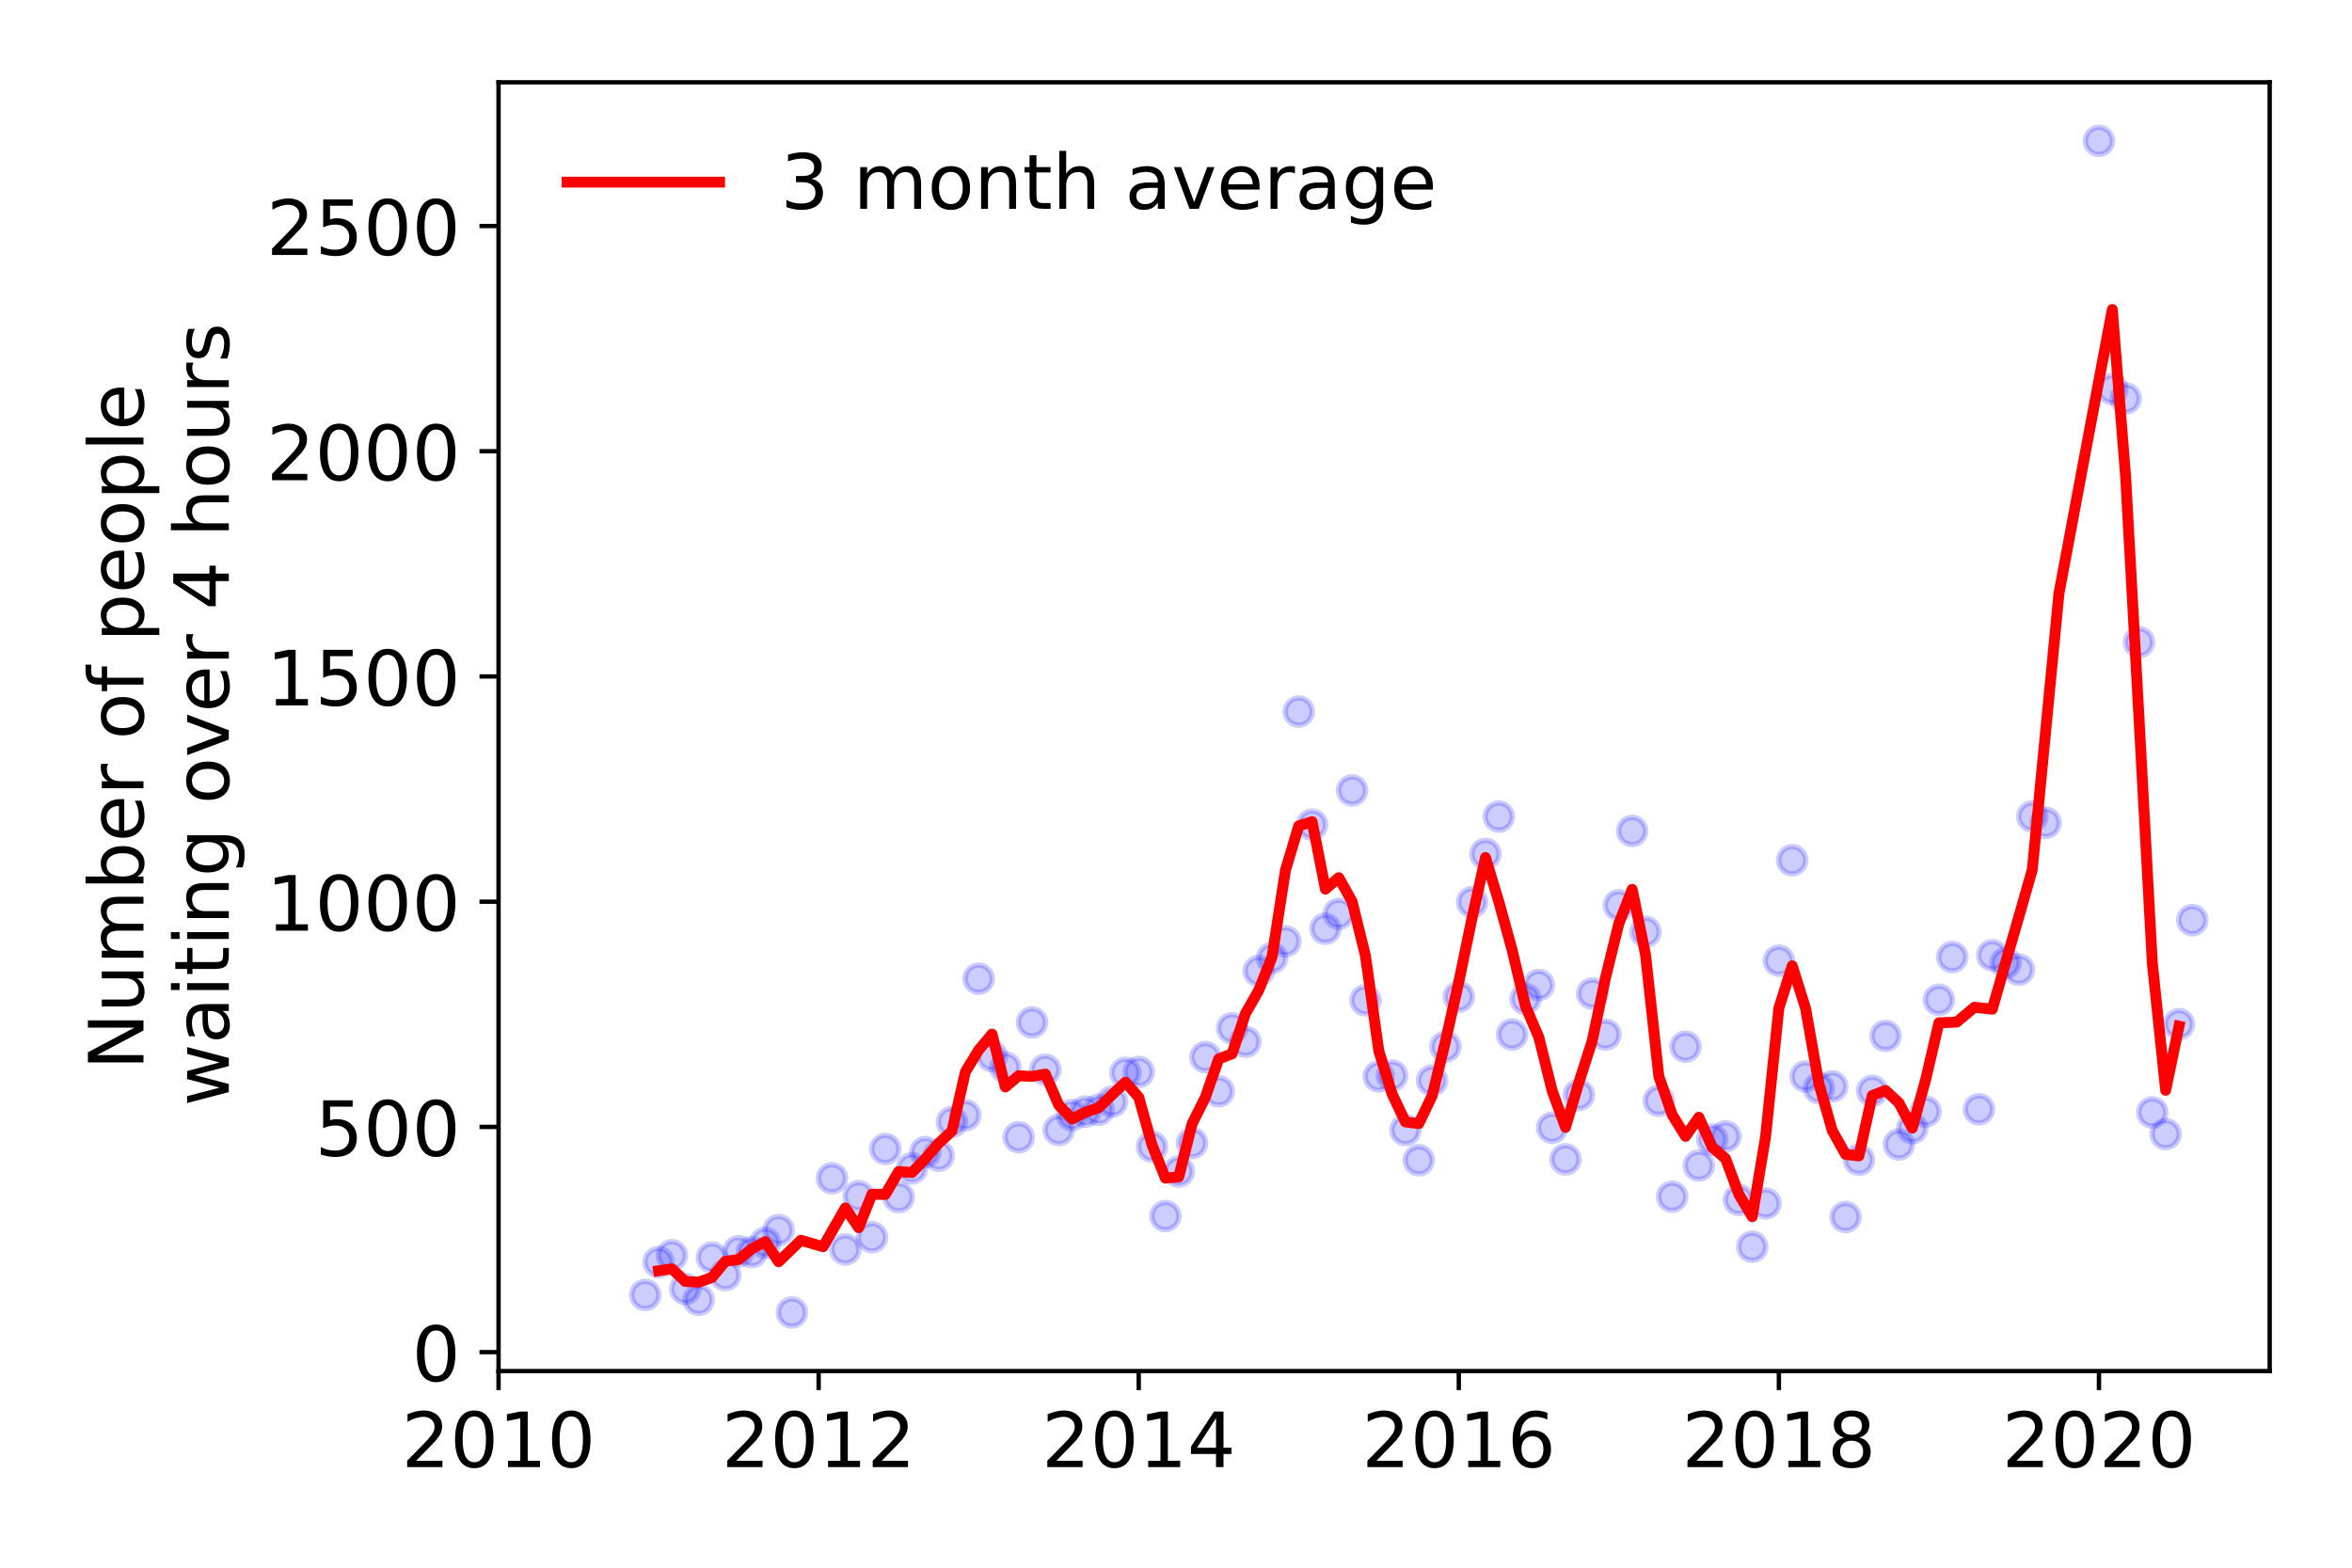 <?xml version="1.0" encoding="utf-8" standalone="no"?>
<!DOCTYPE svg PUBLIC "-//W3C//DTD SVG 1.1//EN"
  "http://www.w3.org/Graphics/SVG/1.1/DTD/svg11.dtd">
<!-- Created with matplotlib (https://matplotlib.org/) -->
<svg height="288pt" version="1.1" viewBox="0 0 432 288" width="432pt" xmlns="http://www.w3.org/2000/svg" xmlns:xlink="http://www.w3.org/1999/xlink">
 <defs>
  <style type="text/css">
*{stroke-linecap:butt;stroke-linejoin:round;}
  </style>
 </defs>
 <g id="figure_1">
  <g id="patch_1">
   <path d="M 0 288 
L 432 288 
L 432 0 
L 0 0 
z
" style="fill:#ffffff;"/>
  </g>
  <g id="axes_1">
   <g id="patch_2">
    <path d="M 91.57 251.88 
L 416.88 251.88 
L 416.88 15.12 
L 91.57 15.12 
z
" style="fill:#ffffff;"/>
   </g>
   <g id="matplotlib.axis_1">
    <g id="xtick_1">
     <g id="line2d_1">
      <defs>
       <path d="M 0 0 
L 0 3.5 
" id="m0238938b74" style="stroke:#000000;stroke-width:0.8;"/>
      </defs>
      <g>
       <use style="stroke:#000000;stroke-width:0.8;" x="91.57" xlink:href="#m0238938b74" y="251.88"/>
      </g>
     </g>
     <g id="text_1">
      <!-- 2010 -->
      <defs>
       <path d="M 19.188 8.297 
L 53.609 8.297 
L 53.609 0 
L 7.328 0 
L 7.328 8.297 
Q 12.938 14.109 22.625 23.891 
Q 32.328 33.688 34.812 36.531 
Q 39.547 41.844 41.422 45.531 
Q 43.312 49.219 43.312 52.781 
Q 43.312 58.594 39.234 62.25 
Q 35.156 65.922 28.609 65.922 
Q 23.969 65.922 18.812 64.312 
Q 13.672 62.703 7.812 59.422 
L 7.812 69.391 
Q 13.766 71.781 18.938 73 
Q 24.125 74.219 28.422 74.219 
Q 39.75 74.219 46.484 68.547 
Q 53.219 62.891 53.219 53.422 
Q 53.219 48.922 51.531 44.891 
Q 49.859 40.875 45.406 35.406 
Q 44.188 33.984 37.641 27.219 
Q 31.109 20.453 19.188 8.297 
z
" id="DejaVuSans-50"/>
       <path d="M 31.781 66.406 
Q 24.172 66.406 20.328 58.906 
Q 16.5 51.422 16.5 36.375 
Q 16.5 21.391 20.328 13.891 
Q 24.172 6.391 31.781 6.391 
Q 39.453 6.391 43.281 13.891 
Q 47.125 21.391 47.125 36.375 
Q 47.125 51.422 43.281 58.906 
Q 39.453 66.406 31.781 66.406 
z
M 31.781 74.219 
Q 44.047 74.219 50.516 64.516 
Q 56.984 54.828 56.984 36.375 
Q 56.984 17.969 50.516 8.266 
Q 44.047 -1.422 31.781 -1.422 
Q 19.531 -1.422 13.062 8.266 
Q 6.594 17.969 6.594 36.375 
Q 6.594 54.828 13.062 64.516 
Q 19.531 74.219 31.781 74.219 
z
" id="DejaVuSans-48"/>
       <path d="M 12.406 8.297 
L 28.516 8.297 
L 28.516 63.922 
L 10.984 60.406 
L 10.984 69.391 
L 28.422 72.906 
L 38.281 72.906 
L 38.281 8.297 
L 54.391 8.297 
L 54.391 0 
L 12.406 0 
z
" id="DejaVuSans-49"/>
      </defs>
      <g transform="translate(73.755 269.518)scale(0.14 -0.14)">
       <use xlink:href="#DejaVuSans-50"/>
       <use x="63.623" xlink:href="#DejaVuSans-48"/>
       <use x="127.246" xlink:href="#DejaVuSans-49"/>
       <use x="190.869" xlink:href="#DejaVuSans-48"/>
      </g>
     </g>
    </g>
    <g id="xtick_2">
     <g id="line2d_2">
      <g>
       <use style="stroke:#000000;stroke-width:0.8;" x="150.361" xlink:href="#m0238938b74" y="251.88"/>
      </g>
     </g>
     <g id="text_2">
      <!-- 2012 -->
      <g transform="translate(132.546 269.518)scale(0.14 -0.14)">
       <use xlink:href="#DejaVuSans-50"/>
       <use x="63.623" xlink:href="#DejaVuSans-48"/>
       <use x="127.246" xlink:href="#DejaVuSans-49"/>
       <use x="190.869" xlink:href="#DejaVuSans-50"/>
      </g>
     </g>
    </g>
    <g id="xtick_3">
     <g id="line2d_3">
      <g>
       <use style="stroke:#000000;stroke-width:0.8;" x="209.152" xlink:href="#m0238938b74" y="251.88"/>
      </g>
     </g>
     <g id="text_3">
      <!-- 2014 -->
      <defs>
       <path d="M 37.797 64.312 
L 12.891 25.391 
L 37.797 25.391 
z
M 35.203 72.906 
L 47.609 72.906 
L 47.609 25.391 
L 58.016 25.391 
L 58.016 17.188 
L 47.609 17.188 
L 47.609 0 
L 37.797 0 
L 37.797 17.188 
L 4.891 17.188 
L 4.891 26.703 
z
" id="DejaVuSans-52"/>
      </defs>
      <g transform="translate(191.337 269.518)scale(0.14 -0.14)">
       <use xlink:href="#DejaVuSans-50"/>
       <use x="63.623" xlink:href="#DejaVuSans-48"/>
       <use x="127.246" xlink:href="#DejaVuSans-49"/>
       <use x="190.869" xlink:href="#DejaVuSans-52"/>
      </g>
     </g>
    </g>
    <g id="xtick_4">
     <g id="line2d_4">
      <g>
       <use style="stroke:#000000;stroke-width:0.8;" x="267.943" xlink:href="#m0238938b74" y="251.88"/>
      </g>
     </g>
     <g id="text_4">
      <!-- 2016 -->
      <defs>
       <path d="M 33.016 40.375 
Q 26.375 40.375 22.484 35.828 
Q 18.609 31.297 18.609 23.391 
Q 18.609 15.531 22.484 10.953 
Q 26.375 6.391 33.016 6.391 
Q 39.656 6.391 43.531 10.953 
Q 47.406 15.531 47.406 23.391 
Q 47.406 31.297 43.531 35.828 
Q 39.656 40.375 33.016 40.375 
z
M 52.594 71.297 
L 52.594 62.312 
Q 48.875 64.062 45.094 64.984 
Q 41.312 65.922 37.594 65.922 
Q 27.828 65.922 22.672 59.328 
Q 17.531 52.734 16.797 39.406 
Q 19.672 43.656 24.016 45.922 
Q 28.375 48.188 33.594 48.188 
Q 44.578 48.188 50.953 41.516 
Q 57.328 34.859 57.328 23.391 
Q 57.328 12.156 50.688 5.359 
Q 44.047 -1.422 33.016 -1.422 
Q 20.359 -1.422 13.672 8.266 
Q 6.984 17.969 6.984 36.375 
Q 6.984 53.656 15.188 63.938 
Q 23.391 74.219 37.203 74.219 
Q 40.922 74.219 44.703 73.484 
Q 48.484 72.75 52.594 71.297 
z
" id="DejaVuSans-54"/>
      </defs>
      <g transform="translate(250.128 269.518)scale(0.14 -0.14)">
       <use xlink:href="#DejaVuSans-50"/>
       <use x="63.623" xlink:href="#DejaVuSans-48"/>
       <use x="127.246" xlink:href="#DejaVuSans-49"/>
       <use x="190.869" xlink:href="#DejaVuSans-54"/>
      </g>
     </g>
    </g>
    <g id="xtick_5">
     <g id="line2d_5">
      <g>
       <use style="stroke:#000000;stroke-width:0.8;" x="326.734" xlink:href="#m0238938b74" y="251.88"/>
      </g>
     </g>
     <g id="text_5">
      <!-- 2018 -->
      <defs>
       <path d="M 31.781 34.625 
Q 24.75 34.625 20.719 30.859 
Q 16.703 27.094 16.703 20.516 
Q 16.703 13.922 20.719 10.156 
Q 24.75 6.391 31.781 6.391 
Q 38.812 6.391 42.859 10.172 
Q 46.922 13.969 46.922 20.516 
Q 46.922 27.094 42.891 30.859 
Q 38.875 34.625 31.781 34.625 
z
M 21.922 38.812 
Q 15.578 40.375 12.031 44.719 
Q 8.5 49.078 8.5 55.328 
Q 8.5 64.062 14.719 69.141 
Q 20.953 74.219 31.781 74.219 
Q 42.672 74.219 48.875 69.141 
Q 55.078 64.062 55.078 55.328 
Q 55.078 49.078 51.531 44.719 
Q 48 40.375 41.703 38.812 
Q 48.828 37.156 52.797 32.312 
Q 56.781 27.484 56.781 20.516 
Q 56.781 9.906 50.312 4.234 
Q 43.844 -1.422 31.781 -1.422 
Q 19.734 -1.422 13.25 4.234 
Q 6.781 9.906 6.781 20.516 
Q 6.781 27.484 10.781 32.312 
Q 14.797 37.156 21.922 38.812 
z
M 18.312 54.391 
Q 18.312 48.734 21.844 45.562 
Q 25.391 42.391 31.781 42.391 
Q 38.141 42.391 41.719 45.562 
Q 45.312 48.734 45.312 54.391 
Q 45.312 60.062 41.719 63.234 
Q 38.141 66.406 31.781 66.406 
Q 25.391 66.406 21.844 63.234 
Q 18.312 60.062 18.312 54.391 
z
" id="DejaVuSans-56"/>
      </defs>
      <g transform="translate(308.919 269.518)scale(0.14 -0.14)">
       <use xlink:href="#DejaVuSans-50"/>
       <use x="63.623" xlink:href="#DejaVuSans-48"/>
       <use x="127.246" xlink:href="#DejaVuSans-49"/>
       <use x="190.869" xlink:href="#DejaVuSans-56"/>
      </g>
     </g>
    </g>
    <g id="xtick_6">
     <g id="line2d_6">
      <g>
       <use style="stroke:#000000;stroke-width:0.8;" x="385.525" xlink:href="#m0238938b74" y="251.88"/>
      </g>
     </g>
     <g id="text_6">
      <!-- 2020 -->
      <g transform="translate(367.71 269.518)scale(0.14 -0.14)">
       <use xlink:href="#DejaVuSans-50"/>
       <use x="63.623" xlink:href="#DejaVuSans-48"/>
       <use x="127.246" xlink:href="#DejaVuSans-50"/>
       <use x="190.869" xlink:href="#DejaVuSans-48"/>
      </g>
     </g>
    </g>
   </g>
   <g id="matplotlib.axis_2">
    <g id="ytick_1">
     <g id="line2d_7">
      <defs>
       <path d="M 0 0 
L -3.5 0 
" id="m93622fb31c" style="stroke:#000000;stroke-width:0.8;"/>
      </defs>
      <g>
       <use style="stroke:#000000;stroke-width:0.8;" x="91.57" xlink:href="#m93622fb31c" y="248.4"/>
      </g>
     </g>
     <g id="text_7">
      <!-- 0 -->
      <g transform="translate(75.662 253.719)scale(0.14 -0.14)">
       <use xlink:href="#DejaVuSans-48"/>
      </g>
     </g>
    </g>
    <g id="ytick_2">
     <g id="line2d_8">
      <g>
       <use style="stroke:#000000;stroke-width:0.8;" x="91.57" xlink:href="#m93622fb31c" y="207.025"/>
      </g>
     </g>
     <g id="text_8">
      <!-- 500 -->
      <defs>
       <path d="M 10.797 72.906 
L 49.516 72.906 
L 49.516 64.594 
L 19.828 64.594 
L 19.828 46.734 
Q 21.969 47.469 24.109 47.828 
Q 26.266 48.188 28.422 48.188 
Q 40.625 48.188 47.75 41.5 
Q 54.891 34.812 54.891 23.391 
Q 54.891 11.625 47.562 5.094 
Q 40.234 -1.422 26.906 -1.422 
Q 22.312 -1.422 17.547 -0.641 
Q 12.797 0.141 7.719 1.703 
L 7.719 11.625 
Q 12.109 9.234 16.797 8.062 
Q 21.484 6.891 26.703 6.891 
Q 35.156 6.891 40.078 11.328 
Q 45.016 15.766 45.016 23.391 
Q 45.016 31 40.078 35.438 
Q 35.156 39.891 26.703 39.891 
Q 22.75 39.891 18.812 39.016 
Q 14.891 38.141 10.797 36.281 
z
" id="DejaVuSans-53"/>
      </defs>
      <g transform="translate(57.847 212.344)scale(0.14 -0.14)">
       <use xlink:href="#DejaVuSans-53"/>
       <use x="63.623" xlink:href="#DejaVuSans-48"/>
       <use x="127.246" xlink:href="#DejaVuSans-48"/>
      </g>
     </g>
    </g>
    <g id="ytick_3">
     <g id="line2d_9">
      <g>
       <use style="stroke:#000000;stroke-width:0.8;" x="91.57" xlink:href="#m93622fb31c" y="165.649"/>
      </g>
     </g>
     <g id="text_9">
      <!-- 1000 -->
      <g transform="translate(48.94 170.968)scale(0.14 -0.14)">
       <use xlink:href="#DejaVuSans-49"/>
       <use x="63.623" xlink:href="#DejaVuSans-48"/>
       <use x="127.246" xlink:href="#DejaVuSans-48"/>
       <use x="190.869" xlink:href="#DejaVuSans-48"/>
      </g>
     </g>
    </g>
    <g id="ytick_4">
     <g id="line2d_10">
      <g>
       <use style="stroke:#000000;stroke-width:0.8;" x="91.57" xlink:href="#m93622fb31c" y="124.273"/>
      </g>
     </g>
     <g id="text_10">
      <!-- 1500 -->
      <g transform="translate(48.94 129.592)scale(0.14 -0.14)">
       <use xlink:href="#DejaVuSans-49"/>
       <use x="63.623" xlink:href="#DejaVuSans-53"/>
       <use x="127.246" xlink:href="#DejaVuSans-48"/>
       <use x="190.869" xlink:href="#DejaVuSans-48"/>
      </g>
     </g>
    </g>
    <g id="ytick_5">
     <g id="line2d_11">
      <g>
       <use style="stroke:#000000;stroke-width:0.8;" x="91.57" xlink:href="#m93622fb31c" y="82.898"/>
      </g>
     </g>
     <g id="text_11">
      <!-- 2000 -->
      <g transform="translate(48.94 88.216)scale(0.14 -0.14)">
       <use xlink:href="#DejaVuSans-50"/>
       <use x="63.623" xlink:href="#DejaVuSans-48"/>
       <use x="127.246" xlink:href="#DejaVuSans-48"/>
       <use x="190.869" xlink:href="#DejaVuSans-48"/>
      </g>
     </g>
    </g>
    <g id="ytick_6">
     <g id="line2d_12">
      <g>
       <use style="stroke:#000000;stroke-width:0.8;" x="91.57" xlink:href="#m93622fb31c" y="41.522"/>
      </g>
     </g>
     <g id="text_12">
      <!-- 2500 -->
      <g transform="translate(48.94 46.841)scale(0.14 -0.14)">
       <use xlink:href="#DejaVuSans-50"/>
       <use x="63.623" xlink:href="#DejaVuSans-53"/>
       <use x="127.246" xlink:href="#DejaVuSans-48"/>
       <use x="190.869" xlink:href="#DejaVuSans-48"/>
      </g>
     </g>
    </g>
    <g id="text_13">
     <!-- Number of people -->
     <defs>
      <path d="M 9.812 72.906 
L 23.094 72.906 
L 55.422 11.922 
L 55.422 72.906 
L 64.984 72.906 
L 64.984 0 
L 51.703 0 
L 19.391 60.984 
L 19.391 0 
L 9.812 0 
z
" id="DejaVuSans-78"/>
      <path d="M 8.5 21.578 
L 8.5 54.688 
L 17.484 54.688 
L 17.484 21.922 
Q 17.484 14.156 20.5 10.266 
Q 23.531 6.391 29.594 6.391 
Q 36.859 6.391 41.078 11.031 
Q 45.312 15.672 45.312 23.688 
L 45.312 54.688 
L 54.297 54.688 
L 54.297 0 
L 45.312 0 
L 45.312 8.406 
Q 42.047 3.422 37.719 1 
Q 33.406 -1.422 27.688 -1.422 
Q 18.266 -1.422 13.375 4.438 
Q 8.5 10.297 8.5 21.578 
z
M 31.109 56 
z
" id="DejaVuSans-117"/>
      <path d="M 52 44.188 
Q 55.375 50.25 60.062 53.125 
Q 64.75 56 71.094 56 
Q 79.641 56 84.281 50.016 
Q 88.922 44.047 88.922 33.016 
L 88.922 0 
L 79.891 0 
L 79.891 32.719 
Q 79.891 40.578 77.094 44.375 
Q 74.312 48.188 68.609 48.188 
Q 61.625 48.188 57.562 43.547 
Q 53.516 38.922 53.516 30.906 
L 53.516 0 
L 44.484 0 
L 44.484 32.719 
Q 44.484 40.625 41.703 44.406 
Q 38.922 48.188 33.109 48.188 
Q 26.219 48.188 22.156 43.531 
Q 18.109 38.875 18.109 30.906 
L 18.109 0 
L 9.078 0 
L 9.078 54.688 
L 18.109 54.688 
L 18.109 46.188 
Q 21.188 51.219 25.484 53.609 
Q 29.781 56 35.688 56 
Q 41.656 56 45.828 52.969 
Q 50 49.953 52 44.188 
z
" id="DejaVuSans-109"/>
      <path d="M 48.688 27.297 
Q 48.688 37.203 44.609 42.844 
Q 40.531 48.484 33.406 48.484 
Q 26.266 48.484 22.188 42.844 
Q 18.109 37.203 18.109 27.297 
Q 18.109 17.391 22.188 11.75 
Q 26.266 6.109 33.406 6.109 
Q 40.531 6.109 44.609 11.75 
Q 48.688 17.391 48.688 27.297 
z
M 18.109 46.391 
Q 20.953 51.266 25.266 53.625 
Q 29.594 56 35.594 56 
Q 45.562 56 51.781 48.094 
Q 58.016 40.188 58.016 27.297 
Q 58.016 14.406 51.781 6.484 
Q 45.562 -1.422 35.594 -1.422 
Q 29.594 -1.422 25.266 0.953 
Q 20.953 3.328 18.109 8.203 
L 18.109 0 
L 9.078 0 
L 9.078 75.984 
L 18.109 75.984 
z
" id="DejaVuSans-98"/>
      <path d="M 56.203 29.594 
L 56.203 25.203 
L 14.891 25.203 
Q 15.484 15.922 20.484 11.062 
Q 25.484 6.203 34.422 6.203 
Q 39.594 6.203 44.453 7.469 
Q 49.312 8.734 54.109 11.281 
L 54.109 2.781 
Q 49.266 0.734 44.188 -0.344 
Q 39.109 -1.422 33.891 -1.422 
Q 20.797 -1.422 13.156 6.188 
Q 5.516 13.812 5.516 26.812 
Q 5.516 40.234 12.766 48.109 
Q 20.016 56 32.328 56 
Q 43.359 56 49.781 48.891 
Q 56.203 41.797 56.203 29.594 
z
M 47.219 32.234 
Q 47.125 39.594 43.094 43.984 
Q 39.062 48.391 32.422 48.391 
Q 24.906 48.391 20.391 44.141 
Q 15.875 39.891 15.188 32.172 
z
" id="DejaVuSans-101"/>
      <path d="M 41.109 46.297 
Q 39.594 47.172 37.812 47.578 
Q 36.031 48 33.891 48 
Q 26.266 48 22.188 43.047 
Q 18.109 38.094 18.109 28.812 
L 18.109 0 
L 9.078 0 
L 9.078 54.688 
L 18.109 54.688 
L 18.109 46.188 
Q 20.953 51.172 25.484 53.578 
Q 30.031 56 36.531 56 
Q 37.453 56 38.578 55.875 
Q 39.703 55.766 41.062 55.516 
z
" id="DejaVuSans-114"/>
      <path id="DejaVuSans-32"/>
      <path d="M 30.609 48.391 
Q 23.391 48.391 19.188 42.75 
Q 14.984 37.109 14.984 27.297 
Q 14.984 17.484 19.156 11.844 
Q 23.344 6.203 30.609 6.203 
Q 37.797 6.203 41.984 11.859 
Q 46.188 17.531 46.188 27.297 
Q 46.188 37.016 41.984 42.703 
Q 37.797 48.391 30.609 48.391 
z
M 30.609 56 
Q 42.328 56 49.016 48.375 
Q 55.719 40.766 55.719 27.297 
Q 55.719 13.875 49.016 6.219 
Q 42.328 -1.422 30.609 -1.422 
Q 18.844 -1.422 12.172 6.219 
Q 5.516 13.875 5.516 27.297 
Q 5.516 40.766 12.172 48.375 
Q 18.844 56 30.609 56 
z
" id="DejaVuSans-111"/>
      <path d="M 37.109 75.984 
L 37.109 68.5 
L 28.516 68.5 
Q 23.688 68.5 21.797 66.547 
Q 19.922 64.594 19.922 59.516 
L 19.922 54.688 
L 34.719 54.688 
L 34.719 47.703 
L 19.922 47.703 
L 19.922 0 
L 10.891 0 
L 10.891 47.703 
L 2.297 47.703 
L 2.297 54.688 
L 10.891 54.688 
L 10.891 58.5 
Q 10.891 67.625 15.141 71.797 
Q 19.391 75.984 28.609 75.984 
z
" id="DejaVuSans-102"/>
      <path d="M 18.109 8.203 
L 18.109 -20.797 
L 9.078 -20.797 
L 9.078 54.688 
L 18.109 54.688 
L 18.109 46.391 
Q 20.953 51.266 25.266 53.625 
Q 29.594 56 35.594 56 
Q 45.562 56 51.781 48.094 
Q 58.016 40.188 58.016 27.297 
Q 58.016 14.406 51.781 6.484 
Q 45.562 -1.422 35.594 -1.422 
Q 29.594 -1.422 25.266 0.953 
Q 20.953 3.328 18.109 8.203 
z
M 48.688 27.297 
Q 48.688 37.203 44.609 42.844 
Q 40.531 48.484 33.406 48.484 
Q 26.266 48.484 22.188 42.844 
Q 18.109 37.203 18.109 27.297 
Q 18.109 17.391 22.188 11.75 
Q 26.266 6.109 33.406 6.109 
Q 40.531 6.109 44.609 11.75 
Q 48.688 17.391 48.688 27.297 
z
" id="DejaVuSans-112"/>
      <path d="M 9.422 75.984 
L 18.406 75.984 
L 18.406 0 
L 9.422 0 
z
" id="DejaVuSans-108"/>
     </defs>
     <g transform="translate(26.352 196.547)rotate(-90)scale(0.14 -0.14)">
      <use xlink:href="#DejaVuSans-78"/>
      <use x="74.805" xlink:href="#DejaVuSans-117"/>
      <use x="138.184" xlink:href="#DejaVuSans-109"/>
      <use x="235.596" xlink:href="#DejaVuSans-98"/>
      <use x="299.072" xlink:href="#DejaVuSans-101"/>
      <use x="360.596" xlink:href="#DejaVuSans-114"/>
      <use x="401.709" xlink:href="#DejaVuSans-32"/>
      <use x="433.496" xlink:href="#DejaVuSans-111"/>
      <use x="494.678" xlink:href="#DejaVuSans-102"/>
      <use x="529.883" xlink:href="#DejaVuSans-32"/>
      <use x="561.67" xlink:href="#DejaVuSans-112"/>
      <use x="625.146" xlink:href="#DejaVuSans-101"/>
      <use x="686.67" xlink:href="#DejaVuSans-111"/>
      <use x="747.852" xlink:href="#DejaVuSans-112"/>
      <use x="811.328" xlink:href="#DejaVuSans-108"/>
      <use x="839.111" xlink:href="#DejaVuSans-101"/>
     </g>
     <!--  waiting over 4 hours -->
     <defs>
      <path d="M 4.203 54.688 
L 13.188 54.688 
L 24.422 12.016 
L 35.594 54.688 
L 46.188 54.688 
L 57.422 12.016 
L 68.609 54.688 
L 77.594 54.688 
L 63.281 0 
L 52.688 0 
L 40.922 44.828 
L 29.109 0 
L 18.5 0 
z
" id="DejaVuSans-119"/>
      <path d="M 34.281 27.484 
Q 23.391 27.484 19.188 25 
Q 14.984 22.516 14.984 16.5 
Q 14.984 11.719 18.141 8.906 
Q 21.297 6.109 26.703 6.109 
Q 34.188 6.109 38.703 11.406 
Q 43.219 16.703 43.219 25.484 
L 43.219 27.484 
z
M 52.203 31.203 
L 52.203 0 
L 43.219 0 
L 43.219 8.297 
Q 40.141 3.328 35.547 0.953 
Q 30.953 -1.422 24.312 -1.422 
Q 15.922 -1.422 10.953 3.297 
Q 6 8.016 6 15.922 
Q 6 25.141 12.172 29.828 
Q 18.359 34.516 30.609 34.516 
L 43.219 34.516 
L 43.219 35.406 
Q 43.219 41.609 39.141 45 
Q 35.062 48.391 27.688 48.391 
Q 23 48.391 18.547 47.266 
Q 14.109 46.141 10.016 43.891 
L 10.016 52.203 
Q 14.938 54.109 19.578 55.047 
Q 24.219 56 28.609 56 
Q 40.484 56 46.344 49.844 
Q 52.203 43.703 52.203 31.203 
z
" id="DejaVuSans-97"/>
      <path d="M 9.422 54.688 
L 18.406 54.688 
L 18.406 0 
L 9.422 0 
z
M 9.422 75.984 
L 18.406 75.984 
L 18.406 64.594 
L 9.422 64.594 
z
" id="DejaVuSans-105"/>
      <path d="M 18.312 70.219 
L 18.312 54.688 
L 36.812 54.688 
L 36.812 47.703 
L 18.312 47.703 
L 18.312 18.016 
Q 18.312 11.328 20.141 9.422 
Q 21.969 7.516 27.594 7.516 
L 36.812 7.516 
L 36.812 0 
L 27.594 0 
Q 17.188 0 13.234 3.875 
Q 9.281 7.766 9.281 18.016 
L 9.281 47.703 
L 2.688 47.703 
L 2.688 54.688 
L 9.281 54.688 
L 9.281 70.219 
z
" id="DejaVuSans-116"/>
      <path d="M 54.891 33.016 
L 54.891 0 
L 45.906 0 
L 45.906 32.719 
Q 45.906 40.484 42.875 44.328 
Q 39.844 48.188 33.797 48.188 
Q 26.516 48.188 22.312 43.547 
Q 18.109 38.922 18.109 30.906 
L 18.109 0 
L 9.078 0 
L 9.078 54.688 
L 18.109 54.688 
L 18.109 46.188 
Q 21.344 51.125 25.703 53.562 
Q 30.078 56 35.797 56 
Q 45.219 56 50.047 50.172 
Q 54.891 44.344 54.891 33.016 
z
" id="DejaVuSans-110"/>
      <path d="M 45.406 27.984 
Q 45.406 37.75 41.375 43.109 
Q 37.359 48.484 30.078 48.484 
Q 22.859 48.484 18.828 43.109 
Q 14.797 37.75 14.797 27.984 
Q 14.797 18.266 18.828 12.891 
Q 22.859 7.516 30.078 7.516 
Q 37.359 7.516 41.375 12.891 
Q 45.406 18.266 45.406 27.984 
z
M 54.391 6.781 
Q 54.391 -7.172 48.188 -13.984 
Q 42 -20.797 29.203 -20.797 
Q 24.469 -20.797 20.266 -20.094 
Q 16.062 -19.391 12.109 -17.922 
L 12.109 -9.188 
Q 16.062 -11.328 19.922 -12.344 
Q 23.781 -13.375 27.781 -13.375 
Q 36.625 -13.375 41.016 -8.766 
Q 45.406 -4.156 45.406 5.172 
L 45.406 9.625 
Q 42.625 4.781 38.281 2.391 
Q 33.938 0 27.875 0 
Q 17.828 0 11.672 7.656 
Q 5.516 15.328 5.516 27.984 
Q 5.516 40.672 11.672 48.328 
Q 17.828 56 27.875 56 
Q 33.938 56 38.281 53.609 
Q 42.625 51.219 45.406 46.391 
L 45.406 54.688 
L 54.391 54.688 
z
" id="DejaVuSans-103"/>
      <path d="M 2.984 54.688 
L 12.5 54.688 
L 29.594 8.797 
L 46.688 54.688 
L 56.203 54.688 
L 35.688 0 
L 23.484 0 
z
" id="DejaVuSans-118"/>
      <path d="M 54.891 33.016 
L 54.891 0 
L 45.906 0 
L 45.906 32.719 
Q 45.906 40.484 42.875 44.328 
Q 39.844 48.188 33.797 48.188 
Q 26.516 48.188 22.312 43.547 
Q 18.109 38.922 18.109 30.906 
L 18.109 0 
L 9.078 0 
L 9.078 75.984 
L 18.109 75.984 
L 18.109 46.188 
Q 21.344 51.125 25.703 53.562 
Q 30.078 56 35.797 56 
Q 45.219 56 50.047 50.172 
Q 54.891 44.344 54.891 33.016 
z
" id="DejaVuSans-104"/>
      <path d="M 44.281 53.078 
L 44.281 44.578 
Q 40.484 46.531 36.375 47.5 
Q 32.281 48.484 27.875 48.484 
Q 21.188 48.484 17.844 46.438 
Q 14.5 44.391 14.5 40.281 
Q 14.5 37.156 16.891 35.375 
Q 19.281 33.594 26.516 31.984 
L 29.594 31.297 
Q 39.156 29.25 43.188 25.516 
Q 47.219 21.781 47.219 15.094 
Q 47.219 7.469 41.188 3.016 
Q 35.156 -1.422 24.609 -1.422 
Q 20.219 -1.422 15.453 -0.562 
Q 10.688 0.297 5.422 2 
L 5.422 11.281 
Q 10.406 8.688 15.234 7.391 
Q 20.062 6.109 24.812 6.109 
Q 31.156 6.109 34.562 8.281 
Q 37.984 10.453 37.984 14.406 
Q 37.984 18.062 35.516 20.016 
Q 33.062 21.969 24.703 23.781 
L 21.578 24.516 
Q 13.234 26.266 9.516 29.906 
Q 5.812 33.547 5.812 39.891 
Q 5.812 47.609 11.281 51.797 
Q 16.75 56 26.812 56 
Q 31.781 56 36.172 55.266 
Q 40.578 54.547 44.281 53.078 
z
" id="DejaVuSans-115"/>
     </defs>
     <g transform="translate(42.028 207.672)rotate(-90)scale(0.14 -0.14)">
      <use xlink:href="#DejaVuSans-32"/>
      <use x="31.787" xlink:href="#DejaVuSans-119"/>
      <use x="113.574" xlink:href="#DejaVuSans-97"/>
      <use x="174.854" xlink:href="#DejaVuSans-105"/>
      <use x="202.637" xlink:href="#DejaVuSans-116"/>
      <use x="241.846" xlink:href="#DejaVuSans-105"/>
      <use x="269.629" xlink:href="#DejaVuSans-110"/>
      <use x="333.008" xlink:href="#DejaVuSans-103"/>
      <use x="396.484" xlink:href="#DejaVuSans-32"/>
      <use x="428.271" xlink:href="#DejaVuSans-111"/>
      <use x="489.453" xlink:href="#DejaVuSans-118"/>
      <use x="548.633" xlink:href="#DejaVuSans-101"/>
      <use x="610.156" xlink:href="#DejaVuSans-114"/>
      <use x="651.27" xlink:href="#DejaVuSans-32"/>
      <use x="683.057" xlink:href="#DejaVuSans-52"/>
      <use x="746.68" xlink:href="#DejaVuSans-32"/>
      <use x="778.467" xlink:href="#DejaVuSans-104"/>
      <use x="841.846" xlink:href="#DejaVuSans-111"/>
      <use x="903.027" xlink:href="#DejaVuSans-117"/>
      <use x="966.406" xlink:href="#DejaVuSans-114"/>
      <use x="1007.52" xlink:href="#DejaVuSans-115"/>
     </g>
    </g>
   </g>
   <g id="line2d_13">
    <defs>
     <path d="M 0 2.5 
C 0.663 2.5 1.299 2.237 1.768 1.768 
C 2.237 1.299 2.5 0.663 2.5 0 
C 2.5 -0.663 2.237 -1.299 1.768 -1.768 
C 1.299 -2.237 0.663 -2.5 0 -2.5 
C -0.663 -2.5 -1.299 -2.237 -1.768 -1.768 
C -2.237 -1.299 -2.5 -0.663 -2.5 0 
C -2.5 0.663 -2.237 1.299 -1.768 1.768 
C -1.299 2.237 -0.663 2.5 0 2.5 
z
" id="m230a768f3e" style="stroke:#0000ff;stroke-opacity:0.2;"/>
    </defs>
    <g clip-path="url(#pce275e1d20)">
     <use style="fill:#0000ff;fill-opacity:0.2;stroke:#0000ff;stroke-opacity:0.2;" x="402.672" xlink:href="#m230a768f3e" y="169.042"/>
     <use style="fill:#0000ff;fill-opacity:0.2;stroke:#0000ff;stroke-opacity:0.2;" x="400.223" xlink:href="#m230a768f3e" y="188.157"/>
     <use style="fill:#0000ff;fill-opacity:0.2;stroke:#0000ff;stroke-opacity:0.2;" x="397.773" xlink:href="#m230a768f3e" y="208.349"/>
     <use style="fill:#0000ff;fill-opacity:0.2;stroke:#0000ff;stroke-opacity:0.2;" x="395.323" xlink:href="#m230a768f3e" y="204.377"/>
     <use style="fill:#0000ff;fill-opacity:0.2;stroke:#0000ff;stroke-opacity:0.2;" x="392.874" xlink:href="#m230a768f3e" y="117.984"/>
     <use style="fill:#0000ff;fill-opacity:0.2;stroke:#0000ff;stroke-opacity:0.2;" x="390.424" xlink:href="#m230a768f3e" y="73.216"/>
     <use style="fill:#0000ff;fill-opacity:0.2;stroke:#0000ff;stroke-opacity:0.2;" x="387.974" xlink:href="#m230a768f3e" y="71.478"/>
     <use style="fill:#0000ff;fill-opacity:0.2;stroke:#0000ff;stroke-opacity:0.2;" x="385.525" xlink:href="#m230a768f3e" y="25.882"/>
     <use style="fill:#0000ff;fill-opacity:0.2;stroke:#0000ff;stroke-opacity:0.2;" x="375.726" xlink:href="#m230a768f3e" y="151.167"/>
     <use style="fill:#0000ff;fill-opacity:0.2;stroke:#0000ff;stroke-opacity:0.2;" x="373.277" xlink:href="#m230a768f3e" y="150.009"/>
     <use style="fill:#0000ff;fill-opacity:0.2;stroke:#0000ff;stroke-opacity:0.2;" x="370.827" xlink:href="#m230a768f3e" y="178.144"/>
     <use style="fill:#0000ff;fill-opacity:0.2;stroke:#0000ff;stroke-opacity:0.2;" x="368.377" xlink:href="#m230a768f3e" y="176.903"/>
     <use style="fill:#0000ff;fill-opacity:0.2;stroke:#0000ff;stroke-opacity:0.2;" x="365.928" xlink:href="#m230a768f3e" y="175.496"/>
     <use style="fill:#0000ff;fill-opacity:0.2;stroke:#0000ff;stroke-opacity:0.2;" x="363.478" xlink:href="#m230a768f3e" y="203.797"/>
     <use style="fill:#0000ff;fill-opacity:0.2;stroke:#0000ff;stroke-opacity:0.2;" x="358.579" xlink:href="#m230a768f3e" y="175.827"/>
     <use style="fill:#0000ff;fill-opacity:0.2;stroke:#0000ff;stroke-opacity:0.2;" x="356.129" xlink:href="#m230a768f3e" y="183.689"/>
     <use style="fill:#0000ff;fill-opacity:0.2;stroke:#0000ff;stroke-opacity:0.2;" x="353.68" xlink:href="#m230a768f3e" y="204.211"/>
     <use style="fill:#0000ff;fill-opacity:0.2;stroke:#0000ff;stroke-opacity:0.2;" x="351.23" xlink:href="#m230a768f3e" y="207.273"/>
     <use style="fill:#0000ff;fill-opacity:0.2;stroke:#0000ff;stroke-opacity:0.2;" x="348.78" xlink:href="#m230a768f3e" y="210.252"/>
     <use style="fill:#0000ff;fill-opacity:0.2;stroke:#0000ff;stroke-opacity:0.2;" x="346.331" xlink:href="#m230a768f3e" y="190.309"/>
     <use style="fill:#0000ff;fill-opacity:0.2;stroke:#0000ff;stroke-opacity:0.2;" x="343.881" xlink:href="#m230a768f3e" y="200.404"/>
     <use style="fill:#0000ff;fill-opacity:0.2;stroke:#0000ff;stroke-opacity:0.2;" x="341.432" xlink:href="#m230a768f3e" y="213.065"/>
     <use style="fill:#0000ff;fill-opacity:0.2;stroke:#0000ff;stroke-opacity:0.2;" x="338.982" xlink:href="#m230a768f3e" y="223.575"/>
     <use style="fill:#0000ff;fill-opacity:0.2;stroke:#0000ff;stroke-opacity:0.2;" x="336.532" xlink:href="#m230a768f3e" y="199.577"/>
     <use style="fill:#0000ff;fill-opacity:0.2;stroke:#0000ff;stroke-opacity:0.2;" x="334.083" xlink:href="#m230a768f3e" y="199.908"/>
     <use style="fill:#0000ff;fill-opacity:0.2;stroke:#0000ff;stroke-opacity:0.2;" x="331.633" xlink:href="#m230a768f3e" y="197.756"/>
     <use style="fill:#0000ff;fill-opacity:0.2;stroke:#0000ff;stroke-opacity:0.2;" x="329.183" xlink:href="#m230a768f3e" y="158.036"/>
     <use style="fill:#0000ff;fill-opacity:0.2;stroke:#0000ff;stroke-opacity:0.2;" x="326.734" xlink:href="#m230a768f3e" y="176.489"/>
     <use style="fill:#0000ff;fill-opacity:0.2;stroke:#0000ff;stroke-opacity:0.2;" x="324.284" xlink:href="#m230a768f3e" y="221.092"/>
     <use style="fill:#0000ff;fill-opacity:0.2;stroke:#0000ff;stroke-opacity:0.2;" x="321.835" xlink:href="#m230a768f3e" y="229.036"/>
     <use style="fill:#0000ff;fill-opacity:0.2;stroke:#0000ff;stroke-opacity:0.2;" x="319.385" xlink:href="#m230a768f3e" y="220.43"/>
     <use style="fill:#0000ff;fill-opacity:0.2;stroke:#0000ff;stroke-opacity:0.2;" x="316.935" xlink:href="#m230a768f3e" y="208.762"/>
     <use style="fill:#0000ff;fill-opacity:0.2;stroke:#0000ff;stroke-opacity:0.2;" x="314.486" xlink:href="#m230a768f3e" y="209.342"/>
     <use style="fill:#0000ff;fill-opacity:0.2;stroke:#0000ff;stroke-opacity:0.2;" x="312.036" xlink:href="#m230a768f3e" y="214.141"/>
     <use style="fill:#0000ff;fill-opacity:0.2;stroke:#0000ff;stroke-opacity:0.2;" x="309.586" xlink:href="#m230a768f3e" y="192.295"/>
     <use style="fill:#0000ff;fill-opacity:0.2;stroke:#0000ff;stroke-opacity:0.2;" x="307.137" xlink:href="#m230a768f3e" y="219.851"/>
     <use style="fill:#0000ff;fill-opacity:0.2;stroke:#0000ff;stroke-opacity:0.2;" x="304.687" xlink:href="#m230a768f3e" y="202.225"/>
     <use style="fill:#0000ff;fill-opacity:0.2;stroke:#0000ff;stroke-opacity:0.2;" x="302.238" xlink:href="#m230a768f3e" y="171.193"/>
     <use style="fill:#0000ff;fill-opacity:0.2;stroke:#0000ff;stroke-opacity:0.2;" x="299.788" xlink:href="#m230a768f3e" y="152.657"/>
     <use style="fill:#0000ff;fill-opacity:0.2;stroke:#0000ff;stroke-opacity:0.2;" x="297.338" xlink:href="#m230a768f3e" y="166.311"/>
     <use style="fill:#0000ff;fill-opacity:0.2;stroke:#0000ff;stroke-opacity:0.2;" x="294.889" xlink:href="#m230a768f3e" y="190.061"/>
     <use style="fill:#0000ff;fill-opacity:0.2;stroke:#0000ff;stroke-opacity:0.2;" x="292.439" xlink:href="#m230a768f3e" y="182.53"/>
     <use style="fill:#0000ff;fill-opacity:0.2;stroke:#0000ff;stroke-opacity:0.2;" x="289.99" xlink:href="#m230a768f3e" y="201.149"/>
     <use style="fill:#0000ff;fill-opacity:0.2;stroke:#0000ff;stroke-opacity:0.2;" x="287.54" xlink:href="#m230a768f3e" y="212.983"/>
     <use style="fill:#0000ff;fill-opacity:0.2;stroke:#0000ff;stroke-opacity:0.2;" x="285.09" xlink:href="#m230a768f3e" y="207.19"/>
     <use style="fill:#0000ff;fill-opacity:0.2;stroke:#0000ff;stroke-opacity:0.2;" x="282.641" xlink:href="#m230a768f3e" y="180.958"/>
     <use style="fill:#0000ff;fill-opacity:0.2;stroke:#0000ff;stroke-opacity:0.2;" x="280.191" xlink:href="#m230a768f3e" y="183.523"/>
     <use style="fill:#0000ff;fill-opacity:0.2;stroke:#0000ff;stroke-opacity:0.2;" x="277.741" xlink:href="#m230a768f3e" y="190.061"/>
     <use style="fill:#0000ff;fill-opacity:0.2;stroke:#0000ff;stroke-opacity:0.2;" x="275.292" xlink:href="#m230a768f3e" y="150.009"/>
     <use style="fill:#0000ff;fill-opacity:0.2;stroke:#0000ff;stroke-opacity:0.2;" x="272.842" xlink:href="#m230a768f3e" y="156.877"/>
     <use style="fill:#0000ff;fill-opacity:0.2;stroke:#0000ff;stroke-opacity:0.2;" x="270.393" xlink:href="#m230a768f3e" y="165.732"/>
     <use style="fill:#0000ff;fill-opacity:0.2;stroke:#0000ff;stroke-opacity:0.2;" x="267.943" xlink:href="#m230a768f3e" y="183.109"/>
     <use style="fill:#0000ff;fill-opacity:0.2;stroke:#0000ff;stroke-opacity:0.2;" x="265.493" xlink:href="#m230a768f3e" y="192.295"/>
     <use style="fill:#0000ff;fill-opacity:0.2;stroke:#0000ff;stroke-opacity:0.2;" x="263.044" xlink:href="#m230a768f3e" y="198.501"/>
     <use style="fill:#0000ff;fill-opacity:0.2;stroke:#0000ff;stroke-opacity:0.2;" x="260.594" xlink:href="#m230a768f3e" y="213.148"/>
     <use style="fill:#0000ff;fill-opacity:0.2;stroke:#0000ff;stroke-opacity:0.2;" x="258.144" xlink:href="#m230a768f3e" y="207.604"/>
     <use style="fill:#0000ff;fill-opacity:0.2;stroke:#0000ff;stroke-opacity:0.2;" x="255.695" xlink:href="#m230a768f3e" y="197.591"/>
     <use style="fill:#0000ff;fill-opacity:0.2;stroke:#0000ff;stroke-opacity:0.2;" x="253.245" xlink:href="#m230a768f3e" y="197.756"/>
     <use style="fill:#0000ff;fill-opacity:0.2;stroke:#0000ff;stroke-opacity:0.2;" x="250.796" xlink:href="#m230a768f3e" y="183.771"/>
     <use style="fill:#0000ff;fill-opacity:0.2;stroke:#0000ff;stroke-opacity:0.2;" x="248.346" xlink:href="#m230a768f3e" y="145.209"/>
     <use style="fill:#0000ff;fill-opacity:0.2;stroke:#0000ff;stroke-opacity:0.2;" x="245.896" xlink:href="#m230a768f3e" y="167.883"/>
     <use style="fill:#0000ff;fill-opacity:0.2;stroke:#0000ff;stroke-opacity:0.2;" x="243.447" xlink:href="#m230a768f3e" y="170.614"/>
     <use style="fill:#0000ff;fill-opacity:0.2;stroke:#0000ff;stroke-opacity:0.2;" x="240.997" xlink:href="#m230a768f3e" y="151.498"/>
     <use style="fill:#0000ff;fill-opacity:0.2;stroke:#0000ff;stroke-opacity:0.2;" x="238.547" xlink:href="#m230a768f3e" y="130.728"/>
     <use style="fill:#0000ff;fill-opacity:0.2;stroke:#0000ff;stroke-opacity:0.2;" x="236.098" xlink:href="#m230a768f3e" y="172.931"/>
     <use style="fill:#0000ff;fill-opacity:0.2;stroke:#0000ff;stroke-opacity:0.2;" x="233.648" xlink:href="#m230a768f3e" y="175.993"/>
     <use style="fill:#0000ff;fill-opacity:0.2;stroke:#0000ff;stroke-opacity:0.2;" x="231.199" xlink:href="#m230a768f3e" y="178.393"/>
     <use style="fill:#0000ff;fill-opacity:0.2;stroke:#0000ff;stroke-opacity:0.2;" x="228.749" xlink:href="#m230a768f3e" y="191.385"/>
     <use style="fill:#0000ff;fill-opacity:0.2;stroke:#0000ff;stroke-opacity:0.2;" x="226.299" xlink:href="#m230a768f3e" y="188.902"/>
     <use style="fill:#0000ff;fill-opacity:0.2;stroke:#0000ff;stroke-opacity:0.2;" x="223.85" xlink:href="#m230a768f3e" y="200.487"/>
     <use style="fill:#0000ff;fill-opacity:0.2;stroke:#0000ff;stroke-opacity:0.2;" x="221.4" xlink:href="#m230a768f3e" y="194.198"/>
     <use style="fill:#0000ff;fill-opacity:0.2;stroke:#0000ff;stroke-opacity:0.2;" x="218.95" xlink:href="#m230a768f3e" y="210.004"/>
     <use style="fill:#0000ff;fill-opacity:0.2;stroke:#0000ff;stroke-opacity:0.2;" x="216.501" xlink:href="#m230a768f3e" y="215.217"/>
     <use style="fill:#0000ff;fill-opacity:0.2;stroke:#0000ff;stroke-opacity:0.2;" x="214.051" xlink:href="#m230a768f3e" y="223.409"/>
     <use style="fill:#0000ff;fill-opacity:0.2;stroke:#0000ff;stroke-opacity:0.2;" x="211.602" xlink:href="#m230a768f3e" y="210.666"/>
     <use style="fill:#0000ff;fill-opacity:0.2;stroke:#0000ff;stroke-opacity:0.2;" x="209.152" xlink:href="#m230a768f3e" y="196.929"/>
     <use style="fill:#0000ff;fill-opacity:0.2;stroke:#0000ff;stroke-opacity:0.2;" x="206.702" xlink:href="#m230a768f3e" y="197.094"/>
     <use style="fill:#0000ff;fill-opacity:0.2;stroke:#0000ff;stroke-opacity:0.2;" x="204.253" xlink:href="#m230a768f3e" y="202.391"/>
     <use style="fill:#0000ff;fill-opacity:0.2;stroke:#0000ff;stroke-opacity:0.2;" x="201.803" xlink:href="#m230a768f3e" y="203.88"/>
     <use style="fill:#0000ff;fill-opacity:0.2;stroke:#0000ff;stroke-opacity:0.2;" x="199.353" xlink:href="#m230a768f3e" y="204.211"/>
     <use style="fill:#0000ff;fill-opacity:0.2;stroke:#0000ff;stroke-opacity:0.2;" x="196.904" xlink:href="#m230a768f3e" y="204.873"/>
     <use style="fill:#0000ff;fill-opacity:0.2;stroke:#0000ff;stroke-opacity:0.2;" x="194.454" xlink:href="#m230a768f3e" y="207.604"/>
     <use style="fill:#0000ff;fill-opacity:0.2;stroke:#0000ff;stroke-opacity:0.2;" x="192.005" xlink:href="#m230a768f3e" y="196.515"/>
     <use style="fill:#0000ff;fill-opacity:0.2;stroke:#0000ff;stroke-opacity:0.2;" x="189.555" xlink:href="#m230a768f3e" y="187.826"/>
     <use style="fill:#0000ff;fill-opacity:0.2;stroke:#0000ff;stroke-opacity:0.2;" x="187.105" xlink:href="#m230a768f3e" y="208.928"/>
     <use style="fill:#0000ff;fill-opacity:0.2;stroke:#0000ff;stroke-opacity:0.2;" x="184.656" xlink:href="#m230a768f3e" y="196.101"/>
     <use style="fill:#0000ff;fill-opacity:0.2;stroke:#0000ff;stroke-opacity:0.2;" x="182.206" xlink:href="#m230a768f3e" y="194.033"/>
     <use style="fill:#0000ff;fill-opacity:0.2;stroke:#0000ff;stroke-opacity:0.2;" x="179.756" xlink:href="#m230a768f3e" y="179.799"/>
     <use style="fill:#0000ff;fill-opacity:0.2;stroke:#0000ff;stroke-opacity:0.2;" x="177.307" xlink:href="#m230a768f3e" y="204.873"/>
     <use style="fill:#0000ff;fill-opacity:0.2;stroke:#0000ff;stroke-opacity:0.2;" x="174.857" xlink:href="#m230a768f3e" y="206.114"/>
     <use style="fill:#0000ff;fill-opacity:0.2;stroke:#0000ff;stroke-opacity:0.2;" x="172.408" xlink:href="#m230a768f3e" y="212.321"/>
     <use style="fill:#0000ff;fill-opacity:0.2;stroke:#0000ff;stroke-opacity:0.2;" x="169.958" xlink:href="#m230a768f3e" y="211.659"/>
     <use style="fill:#0000ff;fill-opacity:0.2;stroke:#0000ff;stroke-opacity:0.2;" x="167.508" xlink:href="#m230a768f3e" y="214.638"/>
     <use style="fill:#0000ff;fill-opacity:0.2;stroke:#0000ff;stroke-opacity:0.2;" x="165.059" xlink:href="#m230a768f3e" y="219.934"/>
     <use style="fill:#0000ff;fill-opacity:0.2;stroke:#0000ff;stroke-opacity:0.2;" x="162.609" xlink:href="#m230a768f3e" y="211.079"/>
     <use style="fill:#0000ff;fill-opacity:0.2;stroke:#0000ff;stroke-opacity:0.2;" x="160.159" xlink:href="#m230a768f3e" y="227.299"/>
     <use style="fill:#0000ff;fill-opacity:0.2;stroke:#0000ff;stroke-opacity:0.2;" x="157.71" xlink:href="#m230a768f3e" y="219.768"/>
     <use style="fill:#0000ff;fill-opacity:0.2;stroke:#0000ff;stroke-opacity:0.2;" x="155.26" xlink:href="#m230a768f3e" y="229.533"/>
     <use style="fill:#0000ff;fill-opacity:0.2;stroke:#0000ff;stroke-opacity:0.2;" x="152.811" xlink:href="#m230a768f3e" y="216.458"/>
     <use style="fill:#0000ff;fill-opacity:0.2;stroke:#0000ff;stroke-opacity:0.2;" x="145.462" xlink:href="#m230a768f3e" y="241.118"/>
     <use style="fill:#0000ff;fill-opacity:0.2;stroke:#0000ff;stroke-opacity:0.2;" x="143.012" xlink:href="#m230a768f3e" y="225.975"/>
     <use style="fill:#0000ff;fill-opacity:0.2;stroke:#0000ff;stroke-opacity:0.2;" x="140.562" xlink:href="#m230a768f3e" y="228.292"/>
     <use style="fill:#0000ff;fill-opacity:0.2;stroke:#0000ff;stroke-opacity:0.2;" x="138.113" xlink:href="#m230a768f3e" y="230.029"/>
     <use style="fill:#0000ff;fill-opacity:0.2;stroke:#0000ff;stroke-opacity:0.2;" x="135.663" xlink:href="#m230a768f3e" y="229.864"/>
     <use style="fill:#0000ff;fill-opacity:0.2;stroke:#0000ff;stroke-opacity:0.2;" x="133.214" xlink:href="#m230a768f3e" y="234.25"/>
     <use style="fill:#0000ff;fill-opacity:0.2;stroke:#0000ff;stroke-opacity:0.2;" x="130.764" xlink:href="#m230a768f3e" y="231.023"/>
     <use style="fill:#0000ff;fill-opacity:0.2;stroke:#0000ff;stroke-opacity:0.2;" x="128.314" xlink:href="#m230a768f3e" y="238.801"/>
     <use style="fill:#0000ff;fill-opacity:0.2;stroke:#0000ff;stroke-opacity:0.2;" x="125.865" xlink:href="#m230a768f3e" y="236.815"/>
     <use style="fill:#0000ff;fill-opacity:0.2;stroke:#0000ff;stroke-opacity:0.2;" x="123.415" xlink:href="#m230a768f3e" y="230.609"/>
     <use style="fill:#0000ff;fill-opacity:0.2;stroke:#0000ff;stroke-opacity:0.2;" x="120.965" xlink:href="#m230a768f3e" y="231.85"/>
     <use style="fill:#0000ff;fill-opacity:0.2;stroke:#0000ff;stroke-opacity:0.2;" x="118.516" xlink:href="#m230a768f3e" y="237.891"/>
    </g>
   </g>
   <g id="line2d_14">
    <path clip-path="url(#pce275e1d20)" d="M 400.223 188.516 
L 397.773 200.294 
L 395.323 176.903 
L 392.874 131.859 
L 390.424 87.559 
L 387.974 56.858 
L 383.075 82.842 
L 378.176 109.019 
L 373.277 159.774 
L 370.827 168.352 
L 368.377 176.848 
L 365.928 185.399 
L 362.662 185.04 
L 359.396 187.771 
L 356.129 187.909 
L 353.68 198.391 
L 351.23 207.245 
L 348.78 202.611 
L 346.331 200.322 
L 343.881 201.26 
L 341.432 212.348 
L 338.982 212.072 
L 336.532 207.687 
L 334.083 199.08 
L 331.633 185.233 
L 329.183 177.427 
L 326.734 185.206 
L 324.284 208.873 
L 321.835 223.52 
L 319.385 219.41 
L 316.935 212.845 
L 314.486 210.748 
L 312.036 205.259 
L 309.586 208.762 
L 307.137 204.79 
L 304.687 197.756 
L 302.238 175.358 
L 299.788 163.387 
L 297.338 169.676 
L 294.889 179.634 
L 292.439 191.247 
L 289.99 198.887 
L 287.54 207.107 
L 285.09 200.377 
L 282.641 190.557 
L 280.191 184.847 
L 277.741 174.531 
L 275.292 165.649 
L 272.842 157.539 
L 270.393 168.573 
L 267.943 180.379 
L 265.493 191.302 
L 263.044 201.315 
L 260.594 206.418 
L 258.144 206.114 
L 255.695 200.984 
L 253.245 193.04 
L 250.796 175.579 
L 248.346 165.621 
L 245.896 161.236 
L 243.447 163.332 
L 240.997 150.947 
L 238.547 151.719 
L 236.098 159.884 
L 233.648 175.772 
L 231.199 181.923 
L 228.749 186.226 
L 226.299 193.591 
L 223.85 194.529 
L 221.4 201.563 
L 218.95 206.473 
L 216.501 216.21 
L 214.051 216.431 
L 211.602 210.335 
L 209.152 201.563 
L 206.702 198.805 
L 204.253 201.122 
L 201.803 203.494 
L 199.353 204.321 
L 196.904 205.563 
L 194.454 202.997 
L 192.005 197.315 
L 189.555 197.756 
L 187.105 197.619 
L 184.656 199.687 
L 182.206 189.978 
L 179.756 192.902 
L 177.307 196.929 
L 174.857 207.769 
L 172.408 210.031 
L 169.958 212.872 
L 167.508 215.41 
L 165.059 215.217 
L 162.609 219.437 
L 160.159 219.382 
L 157.71 225.533 
L 155.26 221.92 
L 151.178 229.036 
L 147.095 227.85 
L 143.012 231.795 
L 140.562 228.099 
L 138.113 229.395 
L 135.663 231.381 
L 133.214 231.712 
L 130.764 234.691 
L 128.314 235.546 
L 125.865 235.408 
L 123.415 233.091 
L 120.965 233.45 
" style="fill:none;stroke:#ff0000;stroke-linecap:square;stroke-width:2;"/>
   </g>
   <g id="patch_3">
    <path d="M 91.57 251.88 
L 91.57 15.12 
" style="fill:none;stroke:#000000;stroke-linecap:square;stroke-linejoin:miter;stroke-width:0.8;"/>
   </g>
   <g id="patch_4">
    <path d="M 416.88 251.88 
L 416.88 15.12 
" style="fill:none;stroke:#000000;stroke-linecap:square;stroke-linejoin:miter;stroke-width:0.8;"/>
   </g>
   <g id="patch_5">
    <path d="M 91.57 251.88 
L 416.88 251.88 
" style="fill:none;stroke:#000000;stroke-linecap:square;stroke-linejoin:miter;stroke-width:0.8;"/>
   </g>
   <g id="patch_6">
    <path d="M 91.57 15.12 
L 416.88 15.12 
" style="fill:none;stroke:#000000;stroke-linecap:square;stroke-linejoin:miter;stroke-width:0.8;"/>
   </g>
   <g id="legend_1">
    <g id="line2d_15">
     <path d="M 104.17 33.458 
L 132.17 33.458 
" style="fill:none;stroke:#ff0000;stroke-linecap:square;stroke-width:2;"/>
    </g>
    <g id="line2d_16"/>
    <g id="text_14">
     <!-- 3 month average -->
     <defs>
      <path d="M 40.578 39.312 
Q 47.656 37.797 51.625 33 
Q 55.609 28.219 55.609 21.188 
Q 55.609 10.406 48.188 4.484 
Q 40.766 -1.422 27.094 -1.422 
Q 22.516 -1.422 17.656 -0.516 
Q 12.797 0.391 7.625 2.203 
L 7.625 11.719 
Q 11.719 9.328 16.594 8.109 
Q 21.484 6.891 26.812 6.891 
Q 36.078 6.891 40.938 10.547 
Q 45.797 14.203 45.797 21.188 
Q 45.797 27.641 41.281 31.266 
Q 36.766 34.906 28.719 34.906 
L 20.219 34.906 
L 20.219 43.016 
L 29.109 43.016 
Q 36.375 43.016 40.234 45.922 
Q 44.094 48.828 44.094 54.297 
Q 44.094 59.906 40.109 62.906 
Q 36.141 65.922 28.719 65.922 
Q 24.656 65.922 20.016 65.031 
Q 15.375 64.156 9.812 62.312 
L 9.812 71.094 
Q 15.438 72.656 20.344 73.438 
Q 25.25 74.219 29.594 74.219 
Q 40.828 74.219 47.359 69.109 
Q 53.906 64.016 53.906 55.328 
Q 53.906 49.266 50.438 45.094 
Q 46.969 40.922 40.578 39.312 
z
" id="DejaVuSans-51"/>
     </defs>
     <g transform="translate(143.37 38.358)scale(0.14 -0.14)">
      <use xlink:href="#DejaVuSans-51"/>
      <use x="63.623" xlink:href="#DejaVuSans-32"/>
      <use x="95.41" xlink:href="#DejaVuSans-109"/>
      <use x="192.822" xlink:href="#DejaVuSans-111"/>
      <use x="254.004" xlink:href="#DejaVuSans-110"/>
      <use x="317.383" xlink:href="#DejaVuSans-116"/>
      <use x="356.592" xlink:href="#DejaVuSans-104"/>
      <use x="419.971" xlink:href="#DejaVuSans-32"/>
      <use x="451.758" xlink:href="#DejaVuSans-97"/>
      <use x="513.037" xlink:href="#DejaVuSans-118"/>
      <use x="572.217" xlink:href="#DejaVuSans-101"/>
      <use x="633.74" xlink:href="#DejaVuSans-114"/>
      <use x="674.854" xlink:href="#DejaVuSans-97"/>
      <use x="736.133" xlink:href="#DejaVuSans-103"/>
      <use x="799.609" xlink:href="#DejaVuSans-101"/>
     </g>
    </g>
   </g>
  </g>
 </g>
 <defs>
  <clipPath id="pce275e1d20">
   <rect height="236.76" width="325.31" x="91.57" y="15.12"/>
  </clipPath>
 </defs>
</svg>
